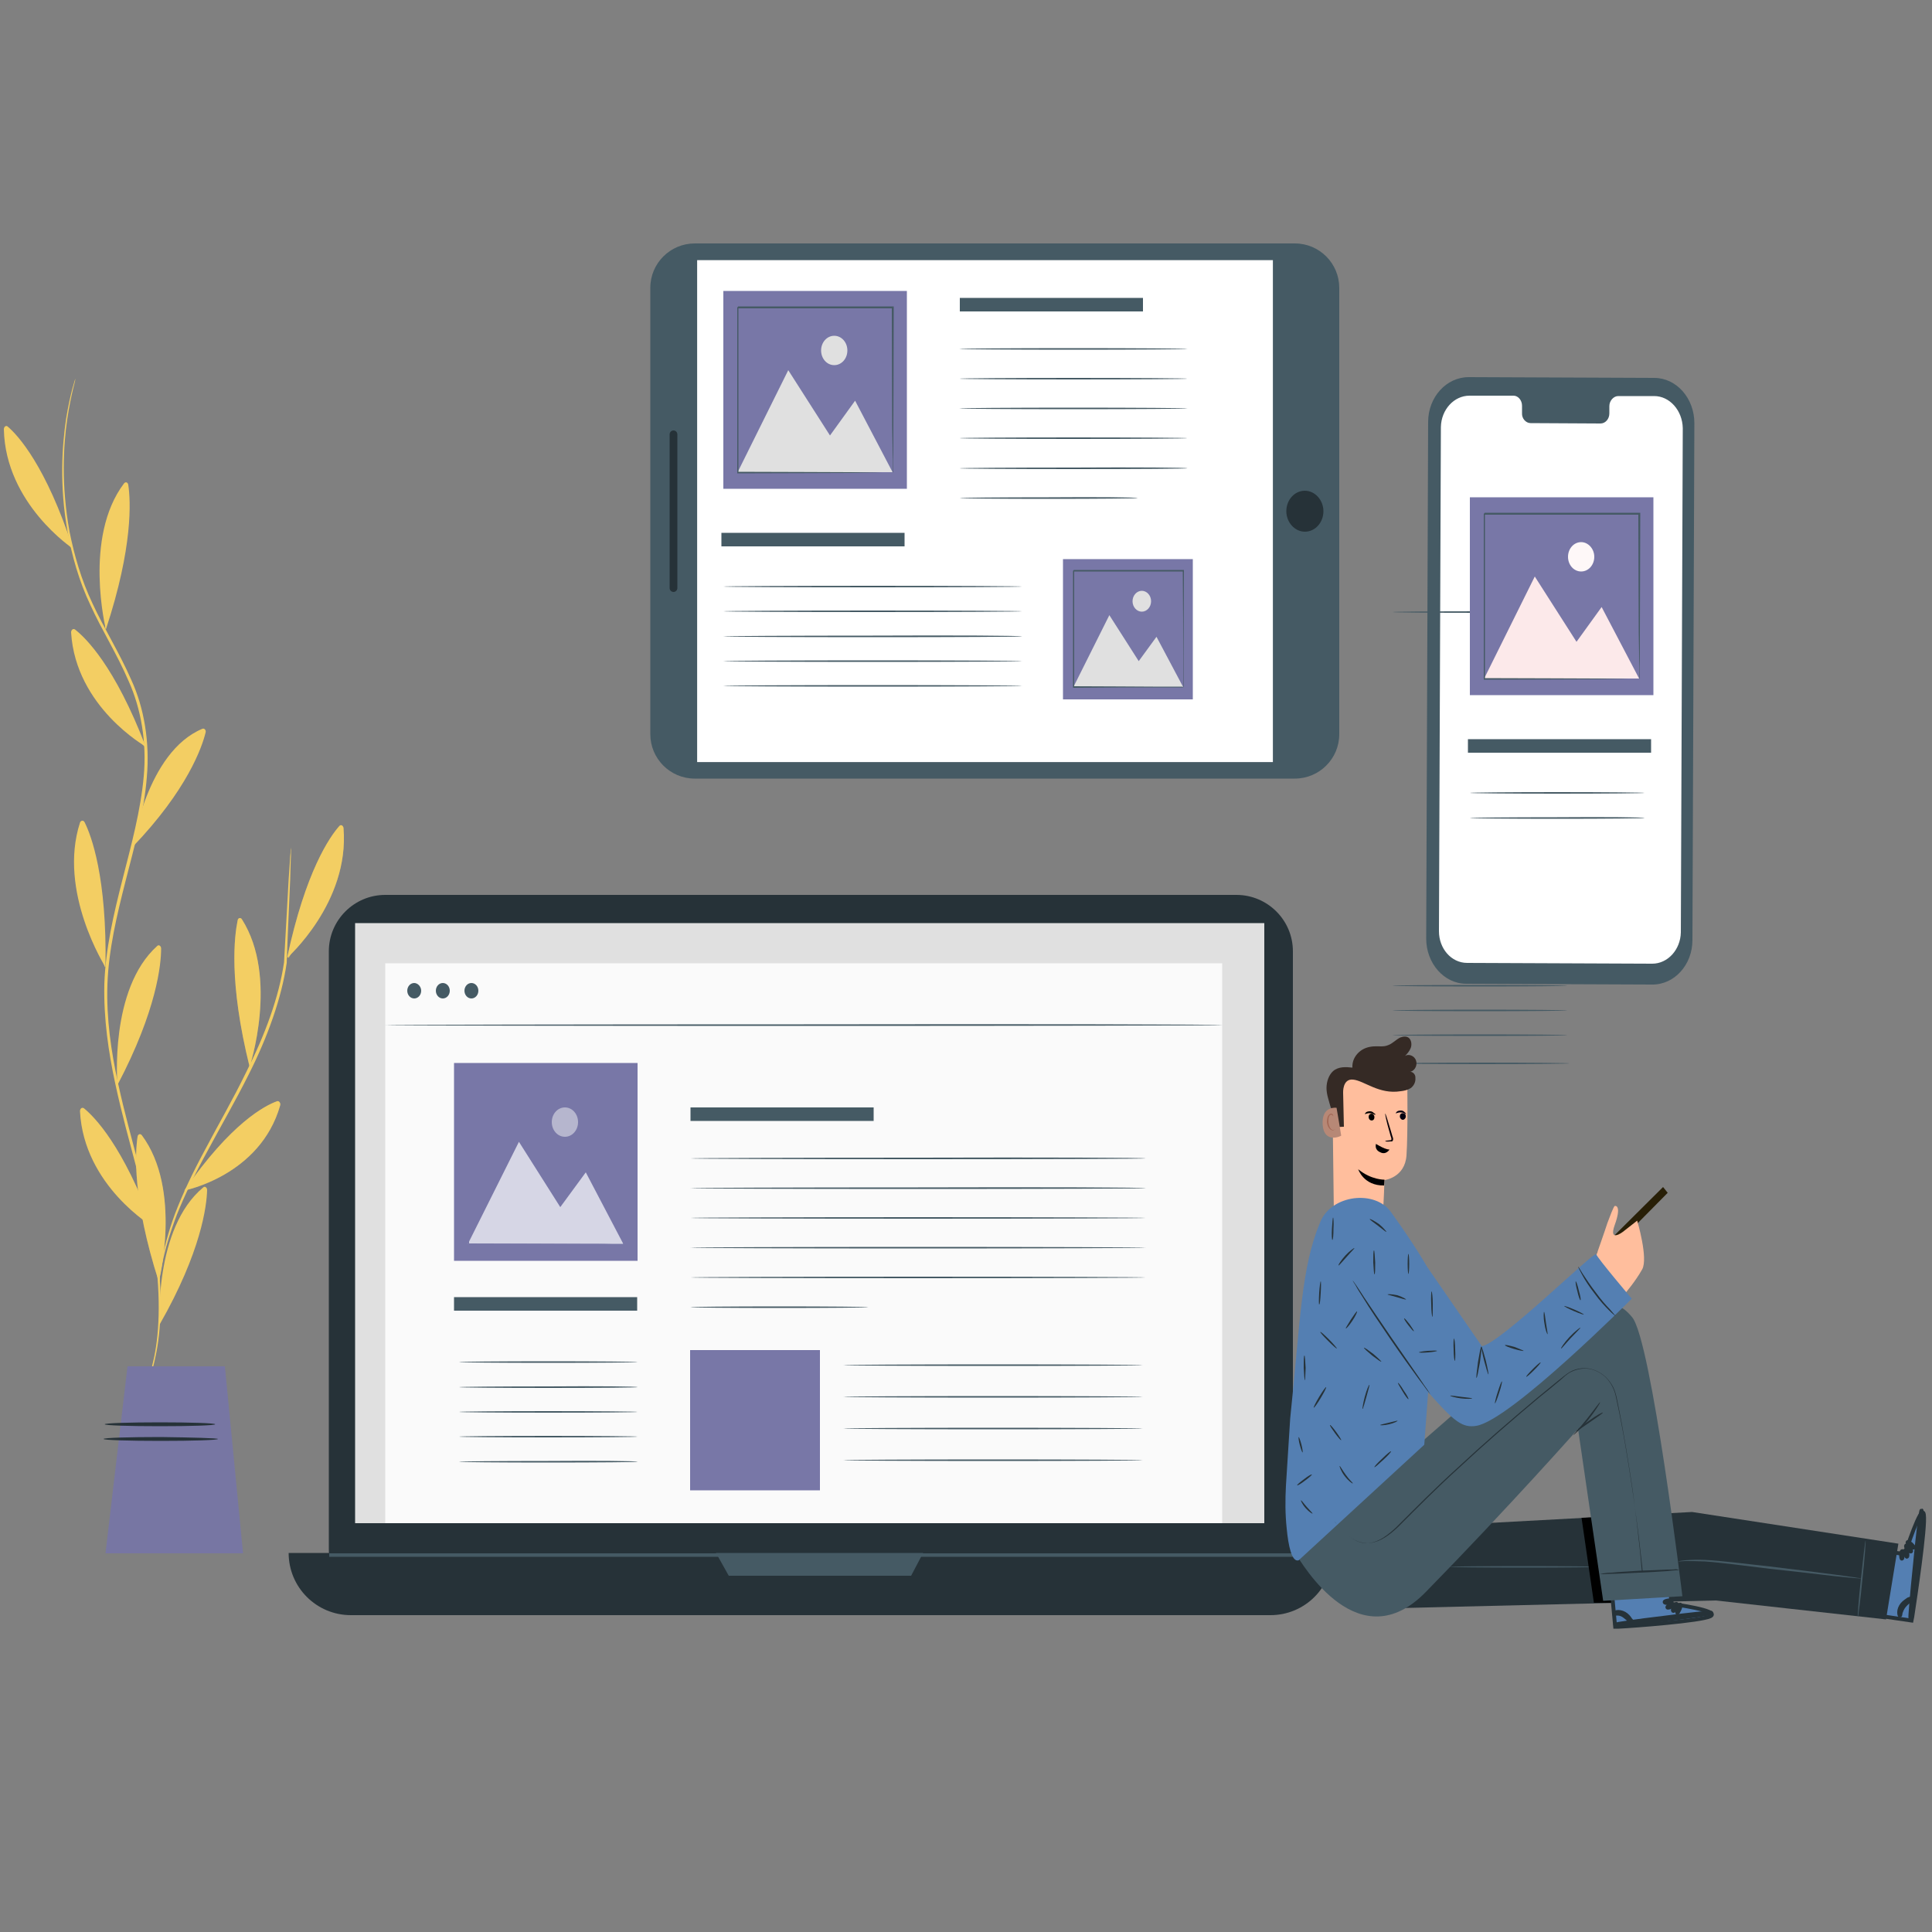 <?xml version="1.0" encoding="iso-8859-1"?>
<!-- Generator: Adobe Illustrator 24.1.2, SVG Export Plug-In . SVG Version: 6.00 Build 0)  -->
<svg version="1.1" id="&#x421;&#x43B;&#x43E;&#x439;_1"
	 xmlns="http://www.w3.org/2000/svg" xmlns:xlink="http://www.w3.org/1999/xlink" x="0px" y="0px" viewBox="0 0 500 500"
	 enable-background="new 0 0 500 500" xml:space="preserve">
<rect x="0" y="0" width="500" height="500" fill="#808080" stroke="none"/>
<g>
	<g>
		<g>
			<g>
				<path fill="#F3CE63" d="M36.9,361.3c0,0,0.1-0.2,0.2-0.7c0.2-0.5,0.4-1.1,0.7-1.9c0.6-1.7,1.4-4.2,2.1-7.5
					c1.4-6.7,1.8-16.9-0.2-29.1c-0.9-6.1-2.4-12.6-4.3-19.5c-1.8-6.9-3.9-14.3-5.6-22.3c-1.7-7.9-3-16.6-2.8-25.6
					c0.3-9.1,2.4-18.1,4.7-27.1c2.3-9,4.7-17.8,5.5-26.7c0.8-8.8-0.7-17.5-3.9-24.6c-3.1-7.2-7-13.3-9.9-19.7
					c-3-6.3-4.8-12.9-5.9-18.9c-2.2-12.2-1.4-22.5-0.4-29.3c1.1-6.8,2.4-10.4,2.4-10.4c0,0,0,0.2-0.1,0.7c-0.1,0.5-0.3,1.1-0.5,2
					c-0.4,1.7-1,4.4-1.5,7.8c-1,6.8-1.6,17,0.6,29.1c1.2,6,3,12.4,6,18.7c2.9,6.3,6.8,12.4,10,19.7c3.3,7.2,4.8,16.1,4,25.1
					c-0.7,9-3.2,17.9-5.5,26.9c-2.3,9-4.4,17.9-4.7,26.8c-0.3,8.9,1,17.4,2.7,25.3c1.7,7.9,3.8,15.3,5.6,22.2
					c1.8,6.9,3.3,13.5,4.2,19.7c2,12.3,1.4,22.6-0.1,29.3c-0.7,3.4-1.6,5.9-2.2,7.5c-0.3,0.8-0.6,1.4-0.8,1.8
					C37,361.1,36.9,361.3,36.9,361.3z"/>
			</g>
		</g>
	</g>
	<g>
		<g>
			<g>
				<path fill="#F3CE63" d="M27.4,162.9c0,0-5.9-23.8,4.7-37.8c0.4-0.5,1-0.3,1.1,0.4C33.8,129.5,34.5,141.4,27.4,162.9z"/>
			</g>
		</g>
		<g>
			<g>
				<g>
					<path fill="#F3CE63" d="M30.9,133c0.1,0-0.1,1.7-0.4,4.4c-0.4,3-0.8,6.6-1.3,10.5c-0.5,3.9-0.9,7.5-1.3,10.5
						c-0.3,2.7-0.5,4.4-0.6,4.4c-0.1,0-0.1-1.7,0.1-4.4c0.2-2.7,0.6-6.5,1.1-10.6c0.5-4.1,1.1-7.8,1.6-10.5
						C30.5,134.7,30.8,133,30.9,133z"/>
				</g>
			</g>
		</g>
	</g>
	<g>
		<g>
			<g>
				<path fill="#F3CE63" d="M34.3,219.2c0,0,3.6-24.6,18.1-30.6c0.5-0.2,1,0.4,0.8,1C52.3,193.3,48.5,204.4,34.3,219.2z"/>
			</g>
		</g>
		<g>
			<g>
				<g>
					<path fill="#F3CE63" d="M48.5,194.8c0.1,0.1-0.7,1.5-2,3.7c-1.5,2.4-3.2,5.3-5.1,8.5c-1.9,3.2-3.6,6.1-5.1,8.5
						c-1.3,2.2-2.1,3.6-2.2,3.5c-0.1-0.1,0.6-1.6,1.7-3.9c1.2-2.3,2.9-5.4,4.9-8.7c2-3.3,3.9-6.3,5.3-8.3
						C47.5,196,48.4,194.8,48.5,194.8z"/>
				</g>
			</g>
		</g>
	</g>
	<g>
		<g>
			<g>
				<path fill="#F3CE63" d="M30.4,280.8c0,0-2.2-24.8,10.3-36c0.4-0.4,1,0,1,0.7C41.7,249.5,40.6,261.4,30.4,280.8z"/>
			</g>
		</g>
		<g>
			<g>
				<g>
					<path fill="#F3CE63" d="M38.4,252.3c0.1,0-0.3,1.7-1.1,4.2c-0.8,2.9-1.8,6.3-2.9,10c-1.1,3.7-2.1,7.1-2.9,10
						c-0.7,2.6-1.2,4.2-1.3,4.1c-0.1,0,0.2-1.7,0.8-4.3c0.6-2.6,1.5-6.2,2.7-10.1c1.1-3.9,2.3-7.4,3.1-9.9
						C37.7,253.8,38.3,252.3,38.4,252.3z"/>
				</g>
			</g>
		</g>
	</g>
	<g>
		<g>
			<g>
				<path fill="#F3CE63" d="M41.3,342.8c0,0-1.5-24.9,11.3-35.5c0.4-0.4,1,0,1,0.7C53.5,312,52.1,323.9,41.3,342.8z"/>
			</g>
		</g>
		<g>
			<g>
				<g>
					<path fill="#F3CE63" d="M50.1,314.7c0.1,0.1-0.4,1.6-1.2,4.2c-0.9,2.8-2,6.2-3.2,9.9c-1.2,3.7-2.3,7-3.2,9.9
						c-0.8,2.5-1.3,4.1-1.4,4.1c-0.1,0,0.2-1.7,0.9-4.3c0.7-2.6,1.7-6.1,3-10c1.3-3.9,2.5-7.3,3.4-9.8
						C49.4,316.1,50,314.6,50.1,314.7z"/>
				</g>
			</g>
		</g>
	</g>
	<g>
		<g>
			<g>
				<path fill="#F3CE63" d="M18.9,142c0,0-17.5-11.6-17.9-30.9c0-0.7,0.6-1.1,1-0.7C4.6,112.6,11.9,120.5,18.9,142z"/>
			</g>
		</g>
		<g>
			<g>
				<g>
					<path fill="#F3CE63" d="M4.6,117.7c0.1-0.1,0.9,1.3,2.2,3.5c1.4,2.5,3.1,5.4,4.9,8.6c1.9,3.2,3.5,6.1,5,8.6
						c1.3,2.2,2.1,3.5,2,3.6c-0.1,0.1-1-1.1-2.4-3.2c-1.4-2.1-3.2-5.1-5.2-8.5c-1.9-3.4-3.6-6.5-4.8-8.8
						C5.2,119.2,4.6,117.8,4.6,117.7z"/>
				</g>
			</g>
		</g>
	</g>
	<g>
		<g>
			<g>
				<path fill="#F3CE63" d="M37.7,193.2c0,0-18.1-10.2-19.3-29.5c0-0.7,0.5-1.1,1-0.8C22.1,165,29.7,172.3,37.7,193.2z"/>
			</g>
		</g>
		<g>
			<g>
				<g>
					<path fill="#F3CE63" d="M22.3,170.1c0.1-0.1,1,1.2,2.3,3.3c1.5,2.4,3.4,5.2,5.4,8.2c2,3.1,3.8,5.8,5.4,8.2
						c1.4,2.1,2.2,3.4,2.2,3.5c-0.1,0.1-1.1-1-2.6-3c-1.5-2-3.5-4.8-5.5-8.1c-2.1-3.2-3.9-6.2-5.2-8.4
						C23,171.5,22.3,170.1,22.3,170.1z"/>
				</g>
			</g>
		</g>
	</g>
	<g>
		<g>
			<g>
				<path fill="#F3CE63" d="M27.3,250.3c0,0-12.4-19.5-6.6-37.4c0.2-0.6,0.9-0.7,1.2-0.1C23.6,216.2,27.7,227,27.3,250.3z"/>
			</g>
		</g>
		<g>
			<g>
				<g>
					<path fill="#F3CE63" d="M22,220.9c0.1,0,0.4,1.6,0.9,4.3c0.5,3,1.1,6.5,1.8,10.4c0.7,3.9,1.3,7.4,1.8,10.4
						c0.5,2.7,0.8,4.3,0.7,4.3c-0.1,0-0.6-1.5-1.2-4.2c-0.6-2.6-1.3-6.3-2-10.4c-0.7-4.1-1.2-7.8-1.6-10.5
						C22,222.6,21.9,220.9,22,220.9z"/>
				</g>
			</g>
		</g>
	</g>
	<g>
		<g>
			<g>
				<path fill="#F3CE63" d="M39.6,317.5c0,0-17.9-10.6-18.9-29.9c0-0.7,0.5-1.1,1-0.8C24.4,289,31.8,296.4,39.6,317.5z"/>
			</g>
		</g>
		<g>
			<g>
				<g>
					<path fill="#F3CE63" d="M24.5,294.1c0.1-0.1,0.9,1.2,2.3,3.3c1.5,2.4,3.3,5.2,5.2,8.4c2,3.1,3.7,5.9,5.3,8.3
						c1.4,2.1,2.2,3.4,2.1,3.5c-0.1,0.1-1.1-1.1-2.5-3.1c-1.5-2-3.4-4.9-5.4-8.2c-2-3.3-3.8-6.3-5.1-8.5
						C25.2,295.6,24.5,294.1,24.5,294.1z"/>
				</g>
			</g>
		</g>
	</g>
	<g>
		<g>
			<g>
				<g>
					<path fill="#F3CE63" d="M75.3,219.3c0,0,0,0.2,0,0.6c0,0.4,0,1,0,1.6c-0.1,1.5-0.1,3.5-0.2,6.1c-0.2,5.3-0.6,12.8-0.9,21.6l0,0
						l0,0c-1.3,9-4.9,19.1-9.8,28.8c-3.6,7.2-7.4,13.7-10.6,19.7c-3.3,6-6,11.6-8,16.6c-1.9,5-3.1,9.2-3.7,12.2
						c-0.3,1.5-0.6,2.7-0.7,3.5c-0.1,0.8-0.2,1.2-0.3,1.2c0,0,0-0.4,0.1-1.2c0.1-0.8,0.3-2,0.6-3.5c0.6-3,1.6-7.3,3.5-12.4
						c1.9-5,4.6-10.7,7.9-16.8c3.2-6.1,7-12.6,10.5-19.8c4.9-9.7,8.5-19.5,9.8-28.4l0,0.1c0.5-8.9,0.9-16.3,1.2-21.6
						c0.2-2.5,0.3-4.5,0.4-6c0.1-0.6,0.1-1.2,0.1-1.6C75.3,219.5,75.3,219.3,75.3,219.3z"/>
				</g>
			</g>
		</g>
		<g>
			<g>
				<g>
					<path fill="#F3CE63" d="M64.6,276.1c0,0,7.6-23.1-2-38.2c-0.3-0.5-1-0.4-1.1,0.3C60.7,242.1,59.1,253.9,64.6,276.1z"/>
				</g>
			</g>
			<g>
				<g>
					<g>
						<path fill="#F3CE63" d="M63.3,246c0.1,0,0.3,1.7,0.6,4.4c0.3,2.7,0.6,6.5,0.8,10.6c0.2,4.2,0.3,7.9,0.3,10.7
							c0,2.7-0.1,4.4-0.2,4.4c-0.1,0-0.2-1.7-0.3-4.4c-0.2-3.1-0.4-6.7-0.6-10.6c-0.2-4-0.4-7.6-0.6-10.6
							C63.2,247.7,63.2,246,63.3,246z"/>
					</g>
				</g>
			</g>
			<g opacity="0.3">
				<g>
					<path fill="#F3CE63" d="M64.6,276.1c0,0,7.6-23.1-2-38.2c-0.3-0.5-1-0.4-1.1,0.3C60.7,242.1,59.1,253.9,64.6,276.1z"/>
				</g>
			</g>
		</g>
		<g>
			<g>
				<g>
					<path fill="#F3CE63" d="M41.1,331.7c0,0,6.1-23.8-4.4-37.9c-0.4-0.5-1-0.3-1.1,0.4C35,298.2,34.2,310.2,41.1,331.7z"/>
				</g>
			</g>
			<g>
				<g>
					<g>
						<path fill="#F3CE63" d="M37.8,301.8c0.1,0,0.4,1.6,0.9,4.3c0.4,2.7,1,6.4,1.5,10.5c0.5,4.1,0.9,7.9,1,10.6
							c0.2,2.7,0.2,4.4,0.1,4.4c-0.1,0-0.3-1.7-0.6-4.4c-0.4-3-0.8-6.6-1.2-10.5c-0.5-3.9-0.9-7.5-1.3-10.5
							C37.9,303.5,37.7,301.8,37.8,301.8z"/>
					</g>
				</g>
			</g>
			<g opacity="0.3">
				<g>
					<path fill="#F3CE63" d="M41.1,331.7c0,0,6.1-23.8-4.4-37.9c-0.4-0.5-1-0.3-1.1,0.4C35,298.2,34.2,310.2,41.1,331.7z"/>
				</g>
			</g>
		</g>
		<g>
			<g>
				<g>
					<path fill="#F3CE63" d="M74.3,247.9c0,0,16.2-14.3,14.6-33.6c-0.1-0.7-0.7-1-1.1-0.5C85.4,216.5,79.1,225.4,74.3,247.9z"/>
				</g>
			</g>
			<g opacity="0.3">
				<g>
					<path fill="#F3CE63" d="M74.3,247.9c0,0,16.2-14.3,14.6-33.6c-0.1-0.7-0.7-1-1.1-0.5C85.4,216.5,79.1,225.4,74.3,247.9z"/>
				</g>
			</g>
			<g>
				<g>
					<g>
						<path fill="#F3CE63" d="M86,221.5c0.1,0.1-0.4,1.6-1.3,4.1c-0.9,2.5-2.3,5.8-3.8,9.5c-1.6,3.7-3.1,6.9-4.2,9.2
							c-1.2,2.3-2,3.7-2.1,3.6c-0.1-0.1,0.6-1.5,1.6-3.9c1.2-2.7,2.5-5.9,4-9.3c1.5-3.5,2.9-6.7,4-9.4
							C85.2,222.9,85.9,221.5,86,221.5z"/>
					</g>
				</g>
			</g>
		</g>
		<g>
			<g>
				<g>
					<path fill="#F3CE63" d="M47.7,308.1c0,0,19.6-3.8,24.8-22c0.2-0.6-0.3-1.3-0.8-1.1C68.6,286.1,59.8,290.6,47.7,308.1z"/>
				</g>
			</g>
			<g opacity="0.3">
				<g>
					<path fill="#F3CE63" d="M47.7,308.1c0,0,19.6-3.8,24.8-22c0.2-0.6-0.3-1.3-0.8-1.1C68.6,286.1,59.8,290.6,47.7,308.1z"/>
				</g>
			</g>
			<g>
				<g>
					<g>
						<path fill="#F3CE63" d="M67.3,290.9c0.1,0.1-0.9,1.2-2.6,2.9c-1.7,1.7-4.1,4-6.8,6.4c-2.7,2.4-5.2,4.5-7,5.9
							c-1.9,1.4-3.1,2.2-3.1,2.1c-0.1-0.1,1-1.1,2.8-2.6c2-1.8,4.3-3.8,6.9-6.1c2.6-2.3,4.9-4.4,6.9-6.2
							C66.1,291.8,67.3,290.8,67.3,290.9z"/>
					</g>
				</g>
			</g>
		</g>
	</g>
</g>
<g>
	<g>
		<polygon fill="#7776A3" points="33,353.6 27.3,402 62.9,402 58.2,353.6 		"/>
	</g>
</g>
<g>
	<g>
		<g>
			<path fill="#263238" d="M55.7,368.6c0,0.3-6.4,0.5-14.3,0.5c-7.9,0-14.3-0.2-14.3-0.5c0-0.3,6.4-0.5,14.3-0.5
				C49.2,368.1,55.7,368.3,55.7,368.6z"/>
		</g>
	</g>
</g>
<g>
	<g>
		<g>
			<path fill="#263238" d="M56.4,372.4c0,0.3-6.6,0.5-14.8,0.5c-8.2,0-14.8-0.2-14.8-0.5c0-0.3,6.6-0.5,14.8-0.5
				C49.7,372,56.4,372.2,56.4,372.4z"/>
		</g>
	</g>
</g>
<g>
	<g>
		<g>
			<g>
				<path fill="#455A64" d="M427.5,254.8l-48-0.2c-5.8,0-10.4-5.3-10.4-11.7l0.5-133.7c0-6.4,4.7-11.6,10.5-11.6l48,0.2
					c5.8,0,10.4,5.3,10.4,11.7L438,243.3C438,249.7,433.3,254.9,427.5,254.8z"/>
			</g>
		</g>
		<g>
			<g>
				<path fill="#FFFFFF" d="M428.1,102.5l-9.3,0c-1.2,0-2.3,1.2-2.3,2.6l0,1.9c0,1.4-1,2.6-2.3,2.6l-18.1-0.1
					c-1.2,0-2.3-1.2-2.2-2.6l0-1.9c0-1.4-1-2.6-2.2-2.6l-3.3,0l-8.1,0c-4,0-7.3,3.6-7.4,8.1l-0.5,130.5c0,4.5,3.2,8.2,7.3,8.2
					l47.9,0.2c4,0,7.3-3.6,7.4-8.1l0.5-130.5C435.4,106.2,432.1,102.5,428.1,102.5z"/>
			</g>
		</g>
	</g>
</g>
<g>
	<rect x="379.9" y="191.3" fill="#455A64" width="47.4" height="3.5"/>
</g>
<g>
	<g>
		<path fill="#455A64" d="M425.6,205.2c0,0.1-10.1,0.2-22.6,0.2c-12.5,0-22.6-0.1-22.6-0.2c0-0.1,10.1-0.2,22.6-0.2
			C415.5,205,425.6,205.1,425.6,205.2z"/>
	</g>
</g>
<g>
	<g>
		<path fill="#455A64" d="M405.6,158.4c0,0.1-10.1,0.2-22.6,0.2c-12.5,0-22.6-0.1-22.6-0.2c0-0.1,10.1-0.2,22.6-0.2
			C395.5,158.2,405.6,158.3,405.6,158.4z"/>
	</g>
</g>
<g>
	<g>
		<path fill="#455A64" d="M425.6,211.7c0,0.1-10.1,0.2-22.6,0.2c-12.5,0-22.6-0.1-22.6-0.2c0-0.1,10.1-0.2,22.6-0.2
			C415.5,211.4,425.6,211.5,425.6,211.7z"/>
	</g>
</g>
<g>
	<g>
		<path fill="#455A64" d="M405.6,255.1c0,0.1-10.1,0.2-22.6,0.2c-12.5,0-22.6-0.1-22.6-0.2c0-0.1,10.1-0.2,22.6-0.2
			C395.5,254.9,405.6,255,405.6,255.1z"/>
	</g>
</g>
<g>
	<g>
		<path fill="#455A64" d="M405.6,261.5c0,0.1-10.1,0.2-22.6,0.2c-12.5,0-22.6-0.1-22.6-0.2s10.1-0.2,22.6-0.2
			C395.5,261.3,405.6,261.4,405.6,261.5z"/>
	</g>
</g>
<g>
	<g>
		<path fill="#455A64" d="M405.6,267.9c0,0.1-10.1,0.2-22.6,0.2c-12.5,0-22.6-0.1-22.6-0.2c0-0.1,10.1-0.2,22.6-0.2
			C395.5,267.7,405.6,267.8,405.6,267.9z"/>
	</g>
</g>
<g>
	<g>
		<path fill="#455A64" d="M406.2,275.2c0,0.1-10.1,0.2-22.6,0.2c-12.5,0-22.6-0.1-22.6-0.2c0-0.1,10.1-0.2,22.6-0.2
			C396.1,275,406.2,275.1,406.2,275.2z"/>
	</g>
</g>
<g>
	<g>
		<g>
			<rect x="380.4" y="128.7" fill="#7877A7" width="47.5" height="51.2"/>
		</g>
	</g>
</g>
<g>
	<g>
		<g>
			<polygon fill="#FCE9EA" points="384.1,175.6 397.2,149.2 408,166.1 414.5,157.1 424.2,175.6 			"/>
		</g>
	</g>
</g>
<g>
	<g>
		<g>
			<path fill="#FEF8F8" d="M412.6,144.1c0,2.1-1.5,3.8-3.4,3.8c-1.9,0-3.4-1.7-3.4-3.8c0-2.1,1.5-3.8,3.4-3.8
				C411,140.3,412.6,142,412.6,144.1z"/>
		</g>
	</g>
</g>
<g>
	<g>
		<g>
			<g>
				<path fill="#455A64" d="M424.2,175.7c0,0,0-0.1,0-0.2c0-0.2,0-0.3,0-0.6c0-0.5,0-1.3,0-2.3c0-2,0-5-0.1-8.7
					c0-7.5-0.1-18.1-0.1-30.9l0.2,0.2c-11.6,0-25.4,0-40.1,0c-0.1,0.1,0.4-0.5,0.2-0.2v0v0v0v0.1v0.2v0.4v0.7v1.5c0,1,0,1.9,0,2.9
					c0,1.9,0,3.8,0,5.7c0,3.8,0,7.5,0,11c0,7.2,0,14,0,20.2l-0.2-0.2c12,0,22,0.1,29,0.1c3.5,0,6.3,0,8.2,0.1c0.9,0,1.7,0,2.2,0
					c0.2,0,0.4,0,0.6,0C424.2,175.7,424.2,175.7,424.2,175.7c0,0-0.1,0-0.2,0c-0.1,0-0.3,0-0.5,0c-0.5,0-1.2,0-2.1,0
					c-1.9,0-4.7,0-8.1,0.1c-7.1,0-17.1,0.1-29.1,0.1l-0.2,0v-0.2c0-6.2,0-13,0-20.2c0-3.6,0-7.3,0-11c0-1.9,0-3.8,0-5.7
					c0-1,0-1.9,0-2.9v-1.5l0-0.7v-0.4v-0.2v-0.1v0v0v0c-0.2,0.2,0.3-0.3,0.2-0.3c14.7,0,28.5,0,40.1,0l0.2,0l0,0.2
					c0,12.9-0.1,23.6-0.1,31.1c0,3.7,0,6.6-0.1,8.7c0,1,0,1.7,0,2.3c0,0.2,0,0.4,0,0.6C424.2,175.7,424.2,175.7,424.2,175.7z"/>
			</g>
		</g>
	</g>
</g>
<g>
	<g>
		<path fill="#455A64" d="M346.6,74.5v115.5c0,6.4-5.2,11.5-11.5,11.5H179.8c-6.4,0-11.5-5.2-11.5-11.5V74.5
			c0-6.4,5.2-11.5,11.5-11.5h155.3C341.5,63,346.6,68.2,346.6,74.5z"/>
	</g>
	<g>
		
			<rect x="190" y="57.8" transform="matrix(6.123234e-17 -1 1 6.123234e-17 122.622 387.226)" fill="#FFFFFF" width="129.9" height="149"/>
	</g>
	<g>
		<path fill="#263238" d="M337.7,127c2.6,0,4.8,2.4,4.8,5.3c0,2.9-2.1,5.3-4.8,5.3c-2.6,0-4.8-2.4-4.8-5.3
			C332.9,129.4,335,127,337.7,127z"/>
	</g>
	<g>
		<path fill="#263238" d="M175.3,112.4v39.8c0,0.5-0.4,1-1,1h0c-0.5,0-1-0.4-1-1v-39.8c0-0.5,0.4-1,1-1l0,0
			C174.9,111.4,175.3,111.9,175.3,112.4z"/>
	</g>
</g>
<g>
	<rect x="248.4" y="77.1" fill="#455A64" width="47.4" height="3.5"/>
</g>
<g>
	<rect x="186.7" y="137.9" fill="#455A64" width="47.4" height="3.5"/>
</g>
<g>
	<g>
		<path fill="#455A64" d="M307.3,90.3c0,0.1-13.2,0.2-29.5,0.2c-16.3,0-29.5-0.1-29.5-0.2c0-0.1,13.2-0.2,29.5-0.2
			C294.1,90.1,307.3,90.2,307.3,90.3z"/>
	</g>
</g>
<g>
	<g>
		<path fill="#455A64" d="M307.3,98c0,0.1-13.2,0.2-29.5,0.2c-16.3,0-29.5-0.1-29.5-0.2c0-0.1,13.2-0.2,29.5-0.2
			C294.1,97.8,307.3,97.9,307.3,98z"/>
	</g>
</g>
<g>
	<g>
		<path fill="#455A64" d="M307.3,105.7c0,0.1-13.2,0.2-29.5,0.2c-16.3,0-29.5-0.1-29.5-0.2c0-0.1,13.2-0.2,29.5-0.2
			C294.1,105.5,307.3,105.6,307.3,105.7z"/>
	</g>
</g>
<g>
	<g>
		<path fill="#455A64" d="M307.3,113.4c0,0.1-13.2,0.2-29.5,0.2c-16.3,0-29.5-0.1-29.5-0.2c0-0.1,13.2-0.2,29.5-0.2
			C294.1,113.2,307.3,113.3,307.3,113.4z"/>
	</g>
</g>
<g>
	<g>
		<path fill="#455A64" d="M307.3,121.2c0,0.1-13.2,0.2-29.5,0.2c-16.3,0-29.5-0.1-29.5-0.2c0-0.1,13.2-0.2,29.5-0.2
			C294.1,120.9,307.3,121,307.3,121.2z"/>
	</g>
</g>
<g>
	<g>
		<path fill="#455A64" d="M294.4,128.9c0,0.1-10.3,0.2-23,0.2c-12.7,0-23-0.1-23-0.2c0-0.1,10.3-0.2,23-0.2
			C284.1,128.6,294.4,128.7,294.4,128.9z"/>
	</g>
</g>
<g>
	<g>
		<path fill="#455A64" d="M264.5,151.8c0,0.1-17.3,0.2-38.6,0.2c-21.4,0-38.7-0.1-38.7-0.2c0-0.1,17.3-0.2,38.7-0.2
			C247.2,151.6,264.5,151.7,264.5,151.8z"/>
	</g>
</g>
<g>
	<g>
		<path fill="#455A64" d="M264.5,158.2c0,0.1-17.3,0.2-38.6,0.2c-21.4,0-38.7-0.1-38.7-0.2c0-0.1,17.3-0.2,38.7-0.2
			C247.2,158,264.5,158.1,264.5,158.2z"/>
	</g>
</g>
<g>
	<g>
		<path fill="#455A64" d="M264.5,164.7c0,0.1-17.3,0.2-38.6,0.2c-21.4,0-38.7-0.1-38.7-0.2c0-0.1,17.3-0.2,38.7-0.2
			C247.2,164.4,264.5,164.5,264.5,164.7z"/>
	</g>
</g>
<g>
	<g>
		<path fill="#455A64" d="M264.5,171.1c0,0.1-17.3,0.2-38.6,0.2c-21.4,0-38.7-0.1-38.7-0.2c0-0.1,17.3-0.2,38.7-0.2
			C247.2,170.9,264.5,171,264.5,171.1z"/>
	</g>
</g>
<g>
	<g>
		<path fill="#455A64" d="M264.5,177.5c0,0.1-17.3,0.2-38.6,0.2c-21.4,0-38.7-0.1-38.7-0.2c0-0.1,17.3-0.2,38.7-0.2
			C247.2,177.3,264.5,177.4,264.5,177.5z"/>
	</g>
</g>
<g>
	<g>
		<g>
			<g>
				<rect x="187.2" y="75.3" fill="#7877A7" width="47.5" height="51.2"/>
			</g>
		</g>
	</g>
	<g>
		<g>
			<g>
				<polygon fill="#E0E0E0" points="190.9,122.2 204,95.8 214.8,112.7 221.3,103.7 231,122.2 				"/>
			</g>
		</g>
	</g>
	<g>
		<g>
			<g>
				<path fill="#E0E0E0" d="M219.3,90.7c0,2.1-1.5,3.8-3.4,3.8c-1.9,0-3.4-1.7-3.4-3.8c0-2.1,1.5-3.8,3.4-3.8
					C217.8,86.9,219.3,88.6,219.3,90.7z"/>
			</g>
		</g>
	</g>
	<g>
		<g>
			<g>
				<g>
					<path fill="#455A64" d="M231,122.3c0,0,0-0.1,0-0.2c0-0.2,0-0.3,0-0.6c0-0.5,0-1.3,0-2.3c0-2,0-5-0.1-8.7
						c0-7.5-0.1-18.1-0.1-30.9l0.2,0.2c-11.6,0-25.4,0-40.1,0c-0.1,0.1,0.4-0.5,0.2-0.2v0v0v0v0.1v0.2v0.4V81v1.5c0,1,0,1.9,0,2.9
						c0,1.9,0,3.8,0,5.7c0,3.8,0,7.5,0,11c0,7.2,0,14,0,20.2l-0.2-0.2c12,0,22,0.1,29,0.1c3.5,0,6.3,0,8.2,0.1c0.9,0,1.7,0,2.2,0
						c0.2,0,0.4,0,0.6,0C230.9,122.3,231,122.3,231,122.3c0,0-0.1,0-0.2,0c-0.1,0-0.3,0-0.5,0c-0.5,0-1.2,0-2.1,0
						c-1.9,0-4.7,0-8.1,0.1c-7.1,0-17.1,0.1-29.1,0.1l-0.2,0v-0.2c0-6.2,0-13,0-20.2c0-3.6,0-7.3,0-11c0-1.9,0-3.8,0-5.7
						c0-1,0-1.9,0-2.9V81l0-0.7v-0.4v-0.2v-0.1v0v0v0c-0.2,0.2,0.3-0.3,0.2-0.3c14.7,0,28.5,0,40.1,0l0.2,0l0,0.2
						c0,12.9-0.1,23.6-0.1,31.1c0,3.7,0,6.6-0.1,8.7c0,1,0,1.7,0,2.3c0,0.2,0,0.4,0,0.6C231,122.3,231,122.3,231,122.3z"/>
				</g>
			</g>
		</g>
	</g>
</g>
<g>
	<g>
		<g>
			<rect x="275.1" y="144.7" fill="#7877A7" width="33.6" height="36.3"/>
		</g>
	</g>
</g>
<g>
	<g>
		<g>
			<polygon fill="#E0E0E0" points="277.8,177.8 287.1,159.2 294.7,171.1 299.3,164.8 306.2,177.8 			"/>
		</g>
	</g>
</g>
<g>
	<g>
		<g>
			<path fill="#E0E0E0" d="M297.9,155.6c0,1.5-1.1,2.7-2.4,2.7c-1.3,0-2.4-1.2-2.4-2.7c0-1.5,1.1-2.7,2.4-2.7
				C296.8,152.9,297.9,154.1,297.9,155.6z"/>
		</g>
	</g>
</g>
<g>
	<g>
		<g>
			<g>
				<path fill="#455A64" d="M306.2,177.9c0,0,0-0.1,0-0.1c0-0.1,0-0.2,0-0.4c0-0.4,0-0.9,0-1.6c0-1.4,0-3.5,0-6.2
					c0-5.3,0-12.8-0.1-21.9l0.1,0.2c-8.2,0-18,0-28.4,0c0,0,0.3-0.3,0.2-0.2v0v0v0v0.1v0.1v0.3v0.5v1c0,0.7,0,1.4,0,2
					c0,1.4,0,2.7,0,4c0,2.7,0,5.3,0,7.8c0,5.1,0,9.9,0,14.3l-0.1-0.2c8.5,0,15.6,0.1,20.5,0.1c2.5,0,4.4,0,5.8,0c0.7,0,1.2,0,1.5,0
					c0.2,0,0.3,0,0.4,0C306.1,177.9,306.2,177.9,306.2,177.9c0,0,0,0-0.1,0c-0.1,0-0.2,0-0.4,0c-0.4,0-0.9,0-1.5,0
					c-1.3,0-3.3,0-5.8,0c-5,0-12.1,0-20.6,0.1l-0.1,0v-0.2c0-4.4,0-9.2,0-14.3c0-2.5,0-5.1,0-7.8c0-1.3,0-2.7,0-4c0-0.7,0-1.4,0-2
					v-1l0-0.5v-0.3v-0.1v-0.1v0v0v0c-0.1,0.2,0.2-0.2,0.2-0.2c10.4,0,20.2,0,28.4,0h0.1l0,0.2c0,9.1-0.1,16.7-0.1,22
					c0,2.6,0,4.7,0,6.1c0,0.7,0,1.2,0,1.6c0,0.2,0,0.3,0,0.4C306.2,177.9,306.2,177.9,306.2,177.9z"/>
			</g>
		</g>
	</g>
</g>
<g>
	<g>
		<g>
			<path fill="#263238" d="M320,415.5H99.7c-8,0-14.6-6.5-14.6-14.6V246.2c0-8,6.5-14.6,14.6-14.6H320c8,0,14.6,6.5,14.6,14.6v154.7
				C334.6,409,328,415.5,320,415.5z"/>
		</g>
		<g>
			<path fill="#263238" d="M328.8,418h-238c-8.9,0-16.1-7.2-16.1-16.1l0,0h270.2l0,0C344.9,410.8,337.7,418,328.8,418z"/>
		</g>
		<g>
			<rect x="91.9" y="238.9" fill="#E0E0E0" width="235.3" height="155.3"/>
		</g>
		<g>
			<polygon fill="#455A64" points="185.3,401.9 188.6,407.8 235.8,407.8 238.9,401.9 			"/>
		</g>
	</g>
	<g>
		<rect x="99.7" y="249.3" fill="#FAFAFA" width="216.6" height="144.9"/>
	</g>
	<g>
		<path fill="#455A64" d="M109,256.4c0,1.1-0.8,2-1.8,2c-1,0-1.8-0.9-1.8-2c0-1.1,0.8-2,1.8-2C108.1,254.4,109,255.3,109,256.4z"/>
	</g>
	<g>
		<path fill="#455A64" d="M116.4,256.4c0,1.1-0.8,2-1.8,2c-1,0-1.8-0.9-1.8-2c0-1.1,0.8-2,1.8-2
			C115.6,254.4,116.4,255.3,116.4,256.4z"/>
	</g>
	<g>
		<path fill="#455A64" d="M123.8,256.4c0,1.1-0.8,2-1.8,2s-1.8-0.9-1.8-2c0-1.1,0.8-2,1.8-2S123.8,255.3,123.8,256.4z"/>
	</g>
	<g>
		<g>
			<path fill="#455A64" d="M316.3,265.3c0,0.1-48.5,0.2-108.3,0.2c-59.8,0-108.3-0.1-108.3-0.2c0-0.1,48.5-0.2,108.3-0.2
				C267.8,265,316.3,265.1,316.3,265.3z"/>
		</g>
	</g>
	<g>
		<rect x="85.2" y="402" fill="#455A64" width="249.4" height="0.9"/>
	</g>
</g>
<g>
	<rect x="117.5" y="335.7" fill="#455A64" width="47.4" height="3.5"/>
</g>
<g>
	<rect x="178.7" y="286.6" fill="#455A64" width="47.4" height="3.5"/>
</g>
<g>
	<g>
		<path fill="#455A64" d="M296.5,299.8c0,0.1-26.4,0.2-58.9,0.2c-32.6,0-58.9-0.1-58.9-0.2c0-0.1,26.4-0.2,58.9-0.2
			C270.1,299.5,296.5,299.6,296.5,299.8z"/>
	</g>
</g>
<g>
	<g>
		<path fill="#455A64" d="M296.5,307.5c0,0.1-26.4,0.2-58.9,0.2c-32.6,0-58.9-0.1-58.9-0.2c0-0.1,26.4-0.2,58.9-0.2
			C270.1,307.2,296.5,307.3,296.5,307.5z"/>
	</g>
</g>
<g>
	<g>
		<path fill="#455A64" d="M296.5,315.2c0,0.1-26.4,0.2-58.9,0.2c-32.6,0-58.9-0.1-58.9-0.2c0-0.1,26.4-0.2,58.9-0.2
			C270.1,315,296.5,315.1,296.5,315.2z"/>
	</g>
</g>
<g>
	<g>
		<path fill="#455A64" d="M296.5,322.9c0,0.1-26.4,0.2-58.9,0.2c-32.6,0-58.9-0.1-58.9-0.2c0-0.1,26.4-0.2,58.9-0.2
			C270.1,322.7,296.5,322.8,296.5,322.9z"/>
	</g>
</g>
<g>
	<g>
		<path fill="#455A64" d="M296.5,330.6c0,0.1-26.4,0.2-58.9,0.2c-32.6,0-58.9-0.1-58.9-0.2c0-0.1,26.4-0.2,58.9-0.2
			C270.1,330.4,296.5,330.5,296.5,330.6z"/>
	</g>
</g>
<g>
	<g>
		<path fill="#455A64" d="M224.7,338.3c0,0.1-10.3,0.2-23,0.2c-12.7,0-23-0.1-23-0.2c0-0.1,10.3-0.2,23-0.2
			C214.4,338.1,224.7,338.2,224.7,338.3z"/>
	</g>
</g>
<g>
	<g>
		<path fill="#455A64" d="M295.7,353.3c0,0.1-17.3,0.2-38.7,0.2c-21.4,0-38.7-0.1-38.7-0.2c0-0.1,17.3-0.2,38.7-0.2
			C278.3,353.1,295.7,353.2,295.7,353.3z"/>
	</g>
</g>
<g>
	<g>
		<path fill="#455A64" d="M295.7,361.5c0,0.1-17.3,0.2-38.7,0.2c-21.4,0-38.7-0.1-38.7-0.2c0-0.1,17.3-0.2,38.7-0.2
			C278.3,361.3,295.7,361.4,295.7,361.5z"/>
	</g>
</g>
<g>
	<g>
		<path fill="#455A64" d="M295.7,369.7c0,0.1-17.3,0.2-38.7,0.2c-21.4,0-38.7-0.1-38.7-0.2c0-0.1,17.3-0.2,38.7-0.2
			C278.3,369.5,295.7,369.6,295.7,369.7z"/>
	</g>
</g>
<g>
	<g>
		<path fill="#455A64" d="M295.7,377.9c0,0.1-17.3,0.2-38.7,0.2c-21.4,0-38.7-0.1-38.7-0.2c0-0.1,17.3-0.2,38.7-0.2
			C278.3,377.7,295.7,377.8,295.7,377.9z"/>
	</g>
</g>
<g>
	<g>
		<path fill="#455A64" d="M165,352.5c0,0.1-10.3,0.2-23.1,0.2c-12.8,0-23.1-0.1-23.1-0.2c0-0.1,10.3-0.2,23.1-0.2
			C154.6,352.3,165,352.4,165,352.5z"/>
	</g>
</g>
<g>
	<g>
		<path fill="#455A64" d="M165,359c0,0.1-10.3,0.2-23.1,0.2c-12.8,0-23.1-0.1-23.1-0.2c0-0.1,10.3-0.2,23.1-0.2
			C154.6,358.7,165,358.8,165,359z"/>
	</g>
</g>
<g>
	<g>
		<path fill="#455A64" d="M165,365.4c0,0.1-10.3,0.2-23.1,0.2c-12.8,0-23.1-0.1-23.1-0.2c0-0.1,10.3-0.2,23.1-0.2
			C154.6,365.2,165,365.3,165,365.4z"/>
	</g>
</g>
<g>
	<g>
		<path fill="#455A64" d="M165,371.8c0,0.1-10.3,0.2-23.1,0.2c-12.8,0-23.1-0.1-23.1-0.2c0-0.1,10.3-0.2,23.1-0.2
			C154.6,371.6,165,371.7,165,371.8z"/>
	</g>
</g>
<g>
	<g>
		<path fill="#455A64" d="M165,378.3c0,0.1-10.3,0.2-23.1,0.2c-12.8,0-23.1-0.1-23.1-0.2c0-0.1,10.3-0.2,23.1-0.2
			C154.6,378,165,378.1,165,378.3z"/>
	</g>
</g>
<g>
	<g>
		<g>
			<rect x="117.5" y="275.1" fill="#7877A7" width="47.5" height="51.2"/>
		</g>
	</g>
</g>
<g>
	<g>
		<g>
			<polygon fill="#D6D6E5" points="121.1,321.9 134.3,295.5 145,312.4 151.6,303.4 161.3,321.9 			"/>
		</g>
	</g>
</g>
<g>
	<g>
		<g>
			<path fill="#B6B6CE" d="M149.6,290.4c0,2.1-1.5,3.8-3.4,3.8c-1.9,0-3.4-1.7-3.4-3.8c0-2.1,1.5-3.8,3.4-3.8
				C148.1,286.6,149.6,288.3,149.6,290.4z"/>
		</g>
	</g>
</g>
<g>
	<g>
		<g>
			<g>
				<path fill="#7877A7" d="M161.3,322c0,0,0-0.1,0-0.2c0-0.2,0-0.3,0-0.6c0-0.5,0-1.3,0-2.3c0-2,0-5-0.1-8.7
					c0-7.5-0.1-18.1-0.1-30.9l0.2,0.2c-11.6,0-25.4,0-40.1,0c-0.1,0.1,0.4-0.5,0.2-0.2v0v0v0v0.1v0.2v0.4v0.7v1.5c0,1,0,1.9,0,2.9
					c0,1.9,0,3.8,0,5.7c0,3.8,0,7.5,0,11c0,7.2,0,14,0,20.2l-0.2-0.2c12,0,22,0.1,29,0.1c3.5,0,6.3,0,8.2,0.1c0.9,0,1.7,0,2.2,0
					c0.2,0,0.4,0,0.6,0C161.2,322,161.3,322,161.3,322c0,0-0.1,0-0.2,0c-0.1,0-0.3,0-0.5,0c-0.5,0-1.2,0-2.1,0c-1.9,0-4.7,0-8.1,0.1
					c-7.1,0-17.1,0.1-29.1,0.1l-0.2,0V322c0-6.2,0-13,0-20.2c0-3.6,0-7.3,0-11c0-1.9,0-3.8,0-5.7c0-1,0-1.9,0-2.9v-1.5l0-0.7v-0.4
					v-0.2v-0.1v0v0v0c-0.2,0.2,0.3-0.3,0.2-0.3c14.7,0,28.5,0,40.1,0h0.2l0,0.2c0,12.9-0.1,23.6-0.1,31.1c0,3.7,0,6.6-0.1,8.7
					c0,1,0,1.7,0,2.3c0,0.2,0,0.4,0,0.6C161.3,322,161.3,322,161.3,322z"/>
			</g>
		</g>
	</g>
</g>
<g>
	<g>
		<g>
			<g>
				<rect x="178.6" y="349.4" fill="#7877A7" width="33.6" height="36.3"/>
			</g>
		</g>
	</g>
	<g>
		<g>
			<g>
				<polygon fill="#7877A7" points="181.2,382.6 190.5,363.9 198.2,375.8 202.8,369.5 209.7,382.6 				"/>
			</g>
		</g>
	</g>
	<g>
		<g>
			<g>
				<path fill="#7877A7" d="M201.4,360.3c0,1.5-1.1,2.7-2.4,2.7c-1.3,0-2.4-1.2-2.4-2.7c0-1.5,1.1-2.7,2.4-2.7
					C200.3,357.6,201.4,358.8,201.4,360.3z"/>
			</g>
		</g>
	</g>
	<g>
		<g>
			<g>
				<g>
					<path fill="#7877A7" d="M209.7,382.7c0,0,0-0.1,0-0.1c0-0.1,0-0.2,0-0.4c0-0.4,0-0.9,0-1.6c0-1.4,0-3.5,0-6.2
						c0-5.3,0-12.8-0.1-21.9l0.1,0.2c-8.2,0-18,0-28.4,0c0,0,0.3-0.3,0.2-0.2v0v0v0v0.1v0.1v0.3v0.5v1c0,0.7,0,1.4,0,2
						c0,1.4,0,2.7,0,4c0,2.7,0,5.3,0,7.8c0,5.1,0,9.9,0,14.3l-0.1-0.2c8.5,0,15.6,0.1,20.5,0.1c2.5,0,4.4,0,5.8,0c0.7,0,1.2,0,1.5,0
						c0.2,0,0.3,0,0.4,0C209.6,382.7,209.6,382.7,209.7,382.7c0,0,0,0-0.1,0c-0.1,0-0.2,0-0.4,0c-0.4,0-0.9,0-1.5,0
						c-1.3,0-3.3,0-5.8,0c-5,0-12.1,0-20.6,0.1h-0.1v-0.2c0-4.4,0-9.2,0-14.3c0-2.5,0-5.1,0-7.8c0-1.3,0-2.7,0-4c0-0.7,0-1.4,0-2v-1
						l0-0.5v-0.3v-0.1v-0.1v0v0v0c-0.1,0.2,0.2-0.2,0.2-0.2c10.4,0,20.2,0,28.4,0l0.1,0l0,0.2c0,9.1-0.1,16.7-0.1,22
						c0,2.6,0,4.7,0,6.1c0,0.7,0,1.2,0,1.6c0,0.2,0,0.3,0,0.4C209.7,382.6,209.7,382.7,209.7,382.7z"/>
				</g>
			</g>
		</g>
	</g>
</g>
<g>
	<g>
		<g>
			<path fill="#547FB2" stroke="#263238" stroke-miterlimit="10" d="M493,402.2l-8-1.1l-1.9,16.6l11.6,1.7l0.2-1
				c0.7-4.6,3.5-23.2,3-26.4C497.4,388.5,493,402.2,493,402.2z"/>
		</g>
	</g>
	<g>
		<g>
			<g>
				<path fill="#547FB2" stroke="#263238" stroke-miterlimit="10" d="M497.3,390.9c0.1,0-0.4,6.3-1.2,13.9
					c-0.8,7.7-1.6,13.9-1.7,13.9c-0.1,0,0.4-6.3,1.2-13.9C496.3,397.1,497.1,390.9,497.3,390.9z"/>
			</g>
		</g>
	</g>
	<g>
		<g>
			<g>
				<path fill="#547FB2" stroke="#263238" stroke-miterlimit="10" d="M494.6,401.5c-0.1,0.1-0.5,0-0.9-0.5c-0.4-0.4-0.5-0.9-0.4-1
					c0.1-0.1,0.4,0.2,0.8,0.6C494.4,401,494.7,401.3,494.6,401.5z"/>
			</g>
		</g>
	</g>
	<g>
		<g>
			<g>
				<path fill="#547FB2" stroke="#263238" stroke-miterlimit="10" d="M495.3,400.5c-0.1,0.1-0.5,0-1-0.4c-0.5-0.4-0.7-0.9-0.6-1
					c0.1-0.1,0.5,0.2,0.9,0.5C495,400,495.3,400.3,495.3,400.5z"/>
			</g>
		</g>
	</g>
	<g>
		<g>
			<g>
				<path fill="#547FB2" stroke="#263238" stroke-miterlimit="10" d="M494.8,413.7c0,0.1-0.2,0.3-0.6,0.6c-0.4,0.3-0.9,0.7-1.4,1.3
					c-0.5,0.6-0.7,1.2-0.9,1.7c-0.1,0.5-0.1,0.8-0.2,0.8c-0.1,0-0.2-0.3-0.2-0.9c0-0.6,0.3-1.4,0.8-2c0.5-0.6,1.2-1,1.6-1.3
					C494.4,413.7,494.7,413.6,494.8,413.7z"/>
			</g>
		</g>
	</g>
	<g>
		<g>
			<g>
				<path fill="#547FB2" stroke="#263238" stroke-miterlimit="10" d="M493.1,401.2c0.1-0.1,0.4,0.3,0.5,0.8c0.1,0.5,0,0.9-0.1,0.9
					c-0.1,0-0.3-0.4-0.4-0.8C493,401.7,493,401.3,493.1,401.2z"/>
			</g>
		</g>
	</g>
	<g>
		<g>
			<g>
				<path fill="#547FB2" stroke="#263238" stroke-miterlimit="10" d="M492.3,401.4c0.1,0,0.2,0.5,0.2,1c-0.1,0.6-0.2,1-0.3,1
					c-0.1,0-0.2-0.5-0.2-1C492,401.8,492.2,401.4,492.3,401.4z"/>
			</g>
		</g>
	</g>
</g>
<g>
	<polygon fill="#263238" points="488.1,419.1 444,414.2 352.6,416.4 376.9,394.6 437.9,391.3 491.3,399.5 	"/>
</g>
<g>
	<g>
		<path fill="#455A64" d="M413.6,405.5c0,0.1-8.6,0.2-19.2,0.2c-10.6,0-19.2-0.1-19.2-0.2c0-0.1,8.6-0.2,19.2-0.2
			C405,405.3,413.6,405.4,413.6,405.5z"/>
	</g>
</g>
<g>
	<polygon points="409.3,392.8 412.5,414.8 418.5,414.8 413.9,392.6 	"/>
</g>
<g>
	<g>
		<g>
			<path fill="#547FB2" stroke="#263238" stroke-miterlimit="10" d="M432.6,415.1l-0.9-8.9l-14.9,1.8l1.2,13l0.9,0
				c4.1-0.2,21.1-1.5,23.7-2.7C445.6,416.8,432.6,415.1,432.6,415.1z"/>
		</g>
	</g>
	<g>
		<g>
			<g>
				<path fill="#547FB2" stroke="#263238" stroke-miterlimit="10" d="M442.9,417.4c0,0.2-5.6,1-12.4,1.8c-6.9,0.9-12.5,1.4-12.5,1.3
					c0-0.2,5.6-1,12.4-1.8C437.3,417.8,442.9,417.2,442.9,417.4z"/>
			</g>
		</g>
	</g>
	<g>
		<g>
			<g>
				<path fill="#547FB2" stroke="#263238" stroke-miterlimit="10" d="M433,416.9c-0.1-0.1-0.1-0.6,0.2-1.1c0.3-0.5,0.6-0.8,0.7-0.7
					c0.1,0.1-0.1,0.5-0.3,1C433.4,416.6,433.2,417,433,416.9z"/>
			</g>
		</g>
	</g>
	<g>
		<g>
			<g>
				<path fill="#547FB2" stroke="#263238" stroke-miterlimit="10" d="M434.1,417.4c-0.1,0-0.1-0.6,0.1-1.2c0.2-0.6,0.6-1,0.7-0.9
					c0.1,0.1,0,0.6-0.2,1.1C434.4,417,434.2,417.4,434.1,417.4z"/>
			</g>
		</g>
	</g>
	<g>
		<g>
			<g>
				<path fill="#547FB2" stroke="#263238" stroke-miterlimit="10" d="M422.4,419.8c-0.1,0.1-0.3-0.2-0.7-0.5
					c-0.4-0.3-0.9-0.8-1.5-1.2c-0.6-0.4-1.2-0.5-1.7-0.5c-0.5,0-0.7,0.1-0.8,0c0-0.1,0.2-0.3,0.7-0.4c0.5-0.1,1.3,0,2,0.4
					c0.7,0.4,1.2,1,1.5,1.5C422.3,419.5,422.5,419.8,422.4,419.8z"/>
			</g>
		</g>
	</g>
	<g>
		<g>
			<g>
				<path fill="#547FB2" stroke="#263238" stroke-miterlimit="10" d="M432.9,415.2c0.1,0.1-0.1,0.5-0.6,0.7
					c-0.4,0.2-0.8,0.2-0.8,0.1c0-0.2,0.2-0.4,0.6-0.6C432.5,415.2,432.8,415.1,432.9,415.2z"/>
			</g>
		</g>
	</g>
	<g>
		<g>
			<g>
				<path fill="#547FB2" stroke="#263238" stroke-miterlimit="10" d="M432.6,414.4c0,0.2-0.4,0.3-0.9,0.4c-0.5,0.1-0.9,0-0.9-0.2
					c0-0.2,0.4-0.3,0.9-0.4S432.6,414.2,432.6,414.4z"/>
			</g>
		</g>
	</g>
</g>
<g>
	<g>
		<path fill="#FFBE9D" d="M345.2,313.7l12.7-0.3c0.2-1.6,0.4-8,0.4-8s5.3-0.6,5.7-6.4c0.4-5.9,0.2-19.4,0.2-19.4l0,0
			c-5.9-3.3-13.1-2.8-18.6,1.3l-0.8,0.6L345.2,313.7z"/>
	</g>
	<g>
		<g>
			<path fill="#050010" d="M362.5,289.5c-0.3-0.3-0.3-0.9,0-1.2c0.3-0.3,0.8-0.3,1.1,0c0.3,0.3,0.3,0.9,0,1.2
				C363.3,289.9,362.8,289.9,362.5,289.5z"/>
		</g>
		<g>
			<g>
				<path fill="#050010" d="M363.9,288.3c-0.1,0.1-0.6-0.4-1.3-0.4c-0.7-0.1-1.3,0.3-1.4,0.2c0,0,0.1-0.2,0.3-0.4
					c0.2-0.2,0.6-0.3,1.1-0.3c0.5,0,0.8,0.3,1,0.5C363.8,288.1,363.9,288.2,363.9,288.3z"/>
			</g>
		</g>
	</g>
	<g>
		<g>
			<path d="M355.4,288.4c0.3,0.3,0.4,0.8,0.2,1.2c-0.2,0.4-0.7,0.5-1.1,0.2c-0.3-0.3-0.4-0.8-0.2-1.2
				C354.6,288.2,355.1,288.1,355.4,288.4z"/>
		</g>
		<g>
			<g>
				<path d="M355.9,288.5c-0.1,0.1-0.6-0.4-1.3-0.4c-0.7-0.1-1.3,0.3-1.4,0.2c0,0,0.1-0.2,0.3-0.4c0.2-0.2,0.6-0.3,1.1-0.3
					c0.5,0,0.8,0.3,1,0.5C355.9,288.2,356,288.4,355.9,288.5z"/>
			</g>
		</g>
	</g>
	<g>
		<g>
			<path fill="#070008" d="M358.5,295.3c0-0.1,0.5-0.1,1.2-0.2c0.2,0,0.3,0,0.4-0.2c0-0.1,0-0.4-0.1-0.6c-0.2-0.5-0.3-1.1-0.5-1.7
				c-0.7-2.4-1.1-4.4-1-4.4c0.1,0,0.7,1.9,1.4,4.3c0.2,0.6,0.3,1.1,0.5,1.7c0.1,0.2,0.2,0.5,0.1,0.9c-0.1,0.2-0.2,0.3-0.3,0.3
				c-0.1,0-0.2,0-0.3,0C358.9,295.5,358.5,295.4,358.5,295.3z"/>
		</g>
	</g>
	<g>
		<path fill="#000002" d="M356.1,296.1c-0.7-0.6,2,1.4,3.5,1.4c0,0-0.9,1.5-2.4,0.7C355.6,297.5,356.1,296.1,356.1,296.1z"/>
	</g>
	<g>
		<path fill="#000002" d="M358.3,305.3c0,0-3.4,0.1-6.8-2.7c0,0,1.4,4.3,6.7,4.2L358.3,305.3z"/>
	</g>
</g>
<g>
	<path fill="#352A25" d="M364.7,277.4c1.2,0,2.2-1.5,1.8-2.8c-0.3-1.3-1.9-2-2.9-1.3c0.6-0.6,1.2-1.3,1.5-2.1
		c0.3-0.8,0.2-1.9-0.4-2.5c-0.6-0.6-1.5-0.5-2.3-0.2c-1.1,0.5-2,1.6-3.2,2c-1.2,0.5-2.4,0.2-3.7,0.3c-1.4,0.1-2.7,0.5-3.8,1.5
		c-1.1,1-1.8,2.4-1.7,4c-1.7-0.2-3.6-0.3-5,0.9c-1.1,1-1.7,2.7-1.7,4.4c0,1.6,0.6,3.2,1,4.7v0c0.3,0.9,0.5,1.2,0.5,1.2l0.6,4.2
		l2.4-0.1l-0.2-8.8c0,0-0.2-3.7,2.6-3.4c2.9,0.3,6.7,3.9,12.3,3c0.9-0.1,1.8-0.3,2.6-0.8c0.8-0.6,1.3-1.6,1.2-2.6
		C366.4,278.1,365.6,277.2,364.7,277.4z"/>
</g>
<g>
	<g>
		<path fill="#B78876" d="M345.9,286.7c-0.1,0-3.9-0.6-3.6,4.4c0.4,5,4.8,2.9,4.8,2.8C347.1,293.7,345.9,286.7,345.9,286.7z"/>
	</g>
	<g>
		<g>
			<path fill="#A36957" d="M345.6,292.2c0,0-0.1,0.1-0.2,0.1c-0.1,0.1-0.3,0.1-0.6,0.1c-0.5-0.2-0.9-1-1-1.9c0-0.5,0-0.9,0.1-1.3
				c0.1-0.4,0.3-0.7,0.5-0.7c0.2-0.1,0.4,0.1,0.5,0.2c0.1,0.1,0,0.2,0.1,0.2c0,0,0.1-0.1,0-0.3c0-0.1-0.1-0.2-0.2-0.3
				c-0.1-0.1-0.3-0.1-0.4-0.1c-0.3,0.1-0.6,0.4-0.8,0.8c-0.1,0.4-0.2,0.9-0.2,1.4c0.1,1,0.6,1.9,1.3,2.1c0.3,0.1,0.6-0.1,0.7-0.2
				C345.6,292.4,345.6,292.2,345.6,292.2z"/>
		</g>
	</g>
</g>
<g>
	<path fill="#455A64" d="M334.9,401.4c2.4,4,16.9,28.2,34.1,10.6c22-22.5,39.4-42.2,39.4-42.2l6.5,44.5l20.5-1.2c0,0-8-66.2-13-72.2
		c-5.6-6.7-10.8-6.1-55.1,32.8L334.9,401.4z"/>
</g>
<g>
	<polygon fill="#281F07" points="413.3,324.2 430.4,307.2 431.6,308.7 414.6,325.9 	"/>
</g>
<g>
	<path fill="#FFBE9D" d="M412.9,325.5c0,0,2.6-7.4,3.1-9c0.6-1.6,1.6-4.3,1.9-4.4c0.4-0.1,1.7,0.2,0,4.9c-1.7,4.7,2.1,1.8,2.1,1.8
		l3.7-2.9c0,0,2.9,9.7,1.3,12.6c-1.8,3.2-4.4,6.2-4.4,6.2L412.9,325.5z"/>
</g>
<g>
	<path fill="#547FB2" d="M413.1,324.6c-0.4-1-24.7,23-29.6,23.8l-14.2-20.6c0,0-2.9-5.2-9.3-14.1c-4.1-5.8-15.3-4.6-18.3,2.5
		c-5,11.9-5.1,25.2-7.8,50.9l-1.1,17.4c-0.2,3.7-0.2,7.4,0.2,11.1c0.4,4.3,1.3,8.8,3.1,8.2l32.5-29.9l1-13.6
		c6.8,7.7,8.9,9.3,12.5,8.7c8.9-1.5,40.2-32.9,40.2-32.9S413.4,325.6,413.1,324.6z"/>
</g>
<g>
	<g>
		<path fill="#263238" d="M418.1,340.6c0,0-0.7-0.5-1.7-1.5c-1-1-2.4-2.5-3.7-4.3c-1.4-1.8-2.5-3.5-3.2-4.8
			c-0.7-1.3-1.1-2.1-1.1-2.2c0.1,0,0.5,0.7,1.3,2c0.8,1.2,1.9,2.9,3.3,4.7c1.3,1.8,2.6,3.3,3.6,4.3
			C417.5,339.9,418.1,340.5,418.1,340.6z"/>
	</g>
</g>
<g>
	<g>
		<path fill="#263238" d="M382.1,356.6c-0.1,0,0.1-1.9,0.4-4.1c0.4-2.3,0.7-4.1,0.9-4c0.1,0-0.1,1.9-0.4,4.1
			C382.6,354.8,382.3,356.6,382.1,356.6z"/>
	</g>
</g>
<g>
	<g>
		<path fill="#263238" d="M385.2,355.7c-0.1,0-0.6-1.6-1.1-3.5c-0.5-2-0.8-3.6-0.7-3.7c0.1,0,0.6,1.6,1.1,3.5
			C385,354.1,385.3,355.7,385.2,355.7z"/>
	</g>
</g>
<g>
	<g>
		<path fill="#263238" d="M350.1,331.4c0,0,0.3,0.4,0.8,1.1c0.5,0.8,1.3,1.9,2.1,3.2c1.8,2.7,4.3,6.4,7.1,10.5
			c2.8,4,5.3,7.7,7.2,10.4c0.9,1.3,1.6,2.4,2.2,3.2c0.5,0.8,0.8,1.2,0.8,1.2c0,0-0.3-0.4-0.9-1.1c-0.5-0.7-1.3-1.8-2.3-3.1
			c-1.9-2.6-4.5-6.2-7.3-10.3c-2.8-4.1-5.3-7.8-7-10.6c-0.9-1.4-1.6-2.5-2-3.3C350.3,331.9,350.1,331.5,350.1,331.4z"/>
	</g>
</g>
<g>
	<g>
		<path fill="#263238" d="M346,349c-0.1,0.1-1.1-0.8-2.3-2c-1.2-1.2-2.1-2.2-2-2.3c0.1-0.1,1.1,0.8,2.3,2
			C345.1,347.8,346,348.9,346,349z"/>
	</g>
</g>
<g>
	<g>
		<path fill="#263238" d="M343.2,359c0.1,0.1-0.5,1.3-1.4,2.8c-0.9,1.5-1.7,2.6-1.8,2.5c-0.1-0.1,0.5-1.3,1.4-2.8
			C342.3,360,343.1,358.9,343.2,359z"/>
	</g>
</g>
<g>
	<g>
		<path fill="#263238" d="M347.1,372.7c-0.1,0.1-0.8-0.7-1.6-1.8c-0.8-1.1-1.4-2-1.3-2.1c0.1-0.1,0.8,0.7,1.6,1.8
			C346.6,371.7,347.2,372.7,347.1,372.7z"/>
	</g>
</g>
<g>
	<g>
		<path fill="#263238" d="M339.5,381.6c0.1,0.1-0.7,0.8-1.8,1.6c-1,0.8-1.9,1.3-2,1.2c-0.1-0.1,0.7-0.8,1.8-1.6
			C338.5,382,339.4,381.5,339.5,381.6z"/>
	</g>
</g>
<g>
	<g>
		<path fill="#263238" d="M350.1,383.9c-0.1,0.1-1.1-0.6-2.1-1.9c-1-1.3-1.4-2.6-1.3-2.6c0.1-0.1,0.7,1.1,1.6,2.3
			C349.2,383,350.2,383.8,350.1,383.9z"/>
	</g>
</g>
<g>
	<g>
		<path fill="#263238" d="M360,375.6c0.1,0.1-0.8,1.1-2,2.2c-1.2,1.1-2.2,2-2.3,1.9c-0.1-0.1,0.8-1.1,2-2.2
			C358.9,376.3,359.9,375.5,360,375.6z"/>
	</g>
</g>
<g>
	<g>
		<path fill="#263238" d="M339.7,391.7c-0.1,0.1-0.9-0.4-1.8-1.4c-0.9-1-1.3-2-1.2-2c0.1-0.1,0.7,0.8,1.5,1.7
			C339,390.9,339.7,391.6,339.7,391.7z"/>
	</g>
</g>
<g>
	<g>
		<path fill="#263238" d="M361.7,367.7c0,0.1-0.9,0.6-2.2,0.9c-1.3,0.3-2.3,0.3-2.3,0.2c0-0.1,1-0.3,2.2-0.6
			C360.7,367.9,361.7,367.6,361.7,367.7z"/>
	</g>
</g>
<g>
	<g>
		<path fill="#263238" d="M354.4,358.4c0.1,0-0.3,1.4-0.8,3.2c-0.4,1.5-0.8,2.7-0.9,3l-0.1,0c0-0.1,0-0.1,0.1-0.1c0,0,0,0,0,0.1
			l-0.1,0c0-0.3,0.2-1.6,0.6-3.1C353.7,359.6,354.3,358.3,354.4,358.4z"/>
	</g>
</g>
<g>
	<g>
		<path fill="#263238" d="M357.5,352.4c-0.1,0.1-1.1-0.6-2.4-1.6c-1.2-1-2.2-1.9-2.1-2c0.1-0.1,1.1,0.6,2.4,1.6
			C356.6,351.4,357.5,352.3,357.5,352.4z"/>
	</g>
</g>
<g>
	<g>
		<path fill="#263238" d="M351.2,339.4c0.1,0.1-0.4,1.2-1.2,2.4c-0.8,1.2-1.6,2.1-1.7,2c-0.1-0.1,0.6-1.1,1.3-2.3
			C350.4,340.3,351.1,339.3,351.2,339.4z"/>
	</g>
</g>
<g>
	<g>
		<path fill="#263238" d="M341.4,337.6c-0.1,0-0.1-1.4,0-3c0.1-1.6,0.3-3,0.4-3c0.1,0,0.1,1.4,0,3
			C341.7,336.3,341.6,337.6,341.4,337.6z"/>
	</g>
</g>
<g>
	<g>
		<path fill="#263238" d="M337.7,357.2c-0.1,0-0.2-1.4-0.3-3.2c0-1.8,0-3.2,0.2-3.2c0.1,0,0.2,1.4,0.3,3.2
			C337.8,355.7,337.8,357.2,337.7,357.2z"/>
	</g>
</g>
<g>
	<g>
		<path fill="#263238" d="M337.1,375.9c-0.1,0-0.4-0.8-0.7-1.9c-0.3-1.1-0.4-2-0.3-2.1c0.1,0,0.4,0.8,0.7,1.9
			C337.1,375,337.2,375.9,337.1,375.9z"/>
	</g>
</g>
<g>
	<g>
		<path fill="#263238" d="M350.5,323c0.1,0.1-0.9,1-2,2.3c-1.1,1.2-2,2.3-2.1,2.2c-0.1-0.1,0.6-1.3,1.8-2.6
			C349.3,323.7,350.5,322.9,350.5,323z"/>
	</g>
</g>
<g>
	<g>
		<path fill="#263238" d="M344.8,320.9c-0.1,0-0.2-1.3-0.1-2.9c0.1-1.6,0.2-2.9,0.3-2.9c0.1,0,0.2,1.3,0.1,2.9
			C345.1,319.6,345,320.9,344.8,320.9z"/>
	</g>
</g>
<g>
	<g>
		<path fill="#263238" d="M358.8,318.8c-0.1,0.1-1-0.7-2.2-1.6c-1.2-0.9-2.2-1.6-2.1-1.7c0.1-0.1,1.1,0.4,2.4,1.3
			C358,317.7,358.8,318.7,358.8,318.8z"/>
	</g>
</g>
<g>
	<g>
		<path fill="#263238" d="M355.7,329.8c-0.1,0-0.2-1.4-0.3-3.1c0-1.7,0-3.1,0.2-3.1c0.1,0,0.2,1.4,0.3,3.1
			C355.9,328.4,355.9,329.8,355.7,329.8z"/>
	</g>
</g>
<g>
	<g>
		<path fill="#263238" d="M363.9,336.3c0,0.1-1.1-0.2-2.4-0.6c-1.3-0.4-2.4-0.6-2.4-0.7c0-0.1,1.1-0.1,2.5,0.2
			C362.9,335.6,363.9,336.2,363.9,336.3z"/>
	</g>
</g>
<g>
	<g>
		<path fill="#263238" d="M364.5,329.7c-0.1,0-0.2-1.2-0.2-2.6c0-1.4,0.1-2.6,0.2-2.6c0.1,0,0.2,1.2,0.2,2.6
			C364.7,328.5,364.6,329.7,364.5,329.7z"/>
	</g>
</g>
<g>
	<g>
		<path fill="#263238" d="M370.7,340.8c-0.1,0-0.3-1.5-0.3-3.3c-0.1-1.8,0-3.3,0.1-3.3c0.1,0,0.3,1.5,0.3,3.3
			C370.8,339.3,370.8,340.8,370.7,340.8z"/>
	</g>
</g>
<g>
	<g>
		<path fill="#263238" d="M365.9,344.5c-0.1,0.1-0.7-0.6-1.4-1.5c-0.7-0.9-1.2-1.7-1.1-1.8c0.1-0.1,0.7,0.6,1.4,1.5
			C365.5,343.7,366,344.5,365.9,344.5z"/>
	</g>
</g>
<g>
	<g>
		<path fill="#263238" d="M371.9,349.6c0,0.1-1,0.3-2.3,0.4c-1.3,0.1-2.3,0.1-2.4,0c0-0.1,1-0.3,2.3-0.4
			C370.9,349.5,371.9,349.5,371.9,349.6z"/>
	</g>
</g>
<g>
	<g>
		<path fill="#263238" d="M376.5,352.2c-0.1,0-0.3-1.3-0.3-2.9c-0.1-1.6,0-2.9,0.1-2.9c0.1,0,0.3,1.3,0.3,2.9
			C376.7,350.9,376.6,352.2,376.5,352.2z"/>
	</g>
</g>
<g>
	<g>
		<path fill="#263238" d="M381,361.9c0,0.1-1.3,0.2-2.9,0c-1.6-0.2-2.8-0.6-2.8-0.7c0-0.1,1.3,0.1,2.9,0.3
			C379.7,361.7,381,361.8,381,361.9z"/>
	</g>
</g>
<g>
	<g>
		<path fill="#263238" d="M388.7,357.5c0.1,0-0.2,1.4-0.7,2.9c-0.5,1.6-1,2.8-1.1,2.8c-0.1,0,0.2-1.4,0.7-2.9
			C388.1,358.7,388.6,357.4,388.7,357.5z"/>
	</g>
</g>
<g>
	<g>
		<path fill="#263238" d="M394.3,349.6c0,0.1-1.1-0.1-2.5-0.5c-1.3-0.4-2.4-0.8-2.3-1c0-0.1,1.1,0.1,2.5,0.5
			C393.2,349.1,394.3,349.5,394.3,349.6z"/>
	</g>
</g>
<g>
	<g>
		<path fill="#263238" d="M398.7,352.6c0.1,0.1-0.7,1-1.7,2c-1,1-1.9,1.8-2,1.7c-0.1-0.1,0.7-1,1.7-2
			C397.7,353.3,398.6,352.5,398.7,352.6z"/>
	</g>
</g>
<g>
	<g>
		<path fill="#263238" d="M400.5,345.3c-0.1,0-0.6-1.2-0.8-2.8c-0.3-1.6-0.2-3-0.1-3c0.1,0,0.3,1.3,0.5,2.9
			C400.3,343.9,400.6,345.2,400.5,345.3z"/>
	</g>
</g>
<g>
	<g>
		<path fill="#263238" d="M409,343.6c0.1,0.1-1.1,1.2-2.5,2.7c-1.4,1.5-2.4,2.8-2.5,2.7c-0.1-0.1,0.8-1.5,2.2-3
			C407.6,344.5,409,343.5,409,343.6z"/>
	</g>
</g>
<g>
	<g>
		<path fill="#263238" d="M409.9,340.2c0,0.1-1.2-0.3-2.6-0.9c-1.4-0.6-2.5-1.2-2.5-1.3c0-0.1,1.2,0.3,2.6,0.9
			C408.8,339.5,409.9,340.1,409.9,340.2z"/>
	</g>
</g>
<g>
	<g>
		<path fill="#263238" d="M409,336.5c-0.1,0-0.5-1-0.8-2.4c-0.4-1.4-0.5-2.5-0.4-2.5c0.1,0,0.5,1,0.8,2.4
			C409,335.4,409.2,336.5,409,336.5z"/>
	</g>
</g>
<g>
	<g>
		<path fill="#263238" d="M364.5,362.1c-0.1,0.1-0.8-0.8-1.5-2c-0.7-1.2-1.3-2.1-1.2-2.2c0.1-0.1,0.8,0.8,1.5,2
			C364.1,361,364.6,362,364.5,362.1z"/>
	</g>
</g>
<g>
	<g>
		<path fill="#263238" d="M425.2,406.8c0,0,0-0.1-0.1-0.4c0-0.3-0.1-0.6-0.1-1.1c-0.1-1-0.3-2.4-0.5-4.3c-0.4-3.7-1.1-9.1-2.1-15.8
			c-1-6.6-2.2-14.5-4.1-23.2c-0.2-1.1-0.5-2.1-1-3.1c-0.5-1-1.1-1.8-1.9-2.6c-1.6-1.4-3.7-2.3-5.8-2.1c-1.1,0.1-2.1,0.4-3.1,0.9
			c-1,0.5-1.8,1.3-2.7,2.1c-1.8,1.5-3.6,3-5.5,4.5c-7.4,6.2-14.3,12.2-20.4,17.9c-6.2,5.6-11.5,11-16,15.5c-2.3,2.2-4.7,3.9-7.2,4.2
			c-1.2,0.2-2.4-0.1-3.3-0.4c-1-0.4-1.8-1-2.5-1.5c-1.4-1.1-2.3-2.2-2.9-2.9c-0.3-0.4-0.5-0.6-0.7-0.8c-0.1-0.2-0.2-0.3-0.2-0.3
			c0,0,0.1,0.1,0.2,0.3c0.2,0.2,0.4,0.5,0.7,0.8c0.6,0.7,1.5,1.8,2.9,2.9c0.7,0.5,1.5,1.1,2.4,1.5c1,0.4,2.1,0.6,3.2,0.4
			c2.4-0.3,4.7-2,7-4.2c4.5-4.5,9.8-9.9,16-15.5c6.1-5.7,13-11.7,20.4-17.9c1.8-1.5,3.7-3,5.5-4.5c0.9-0.7,1.8-1.5,2.8-2.1
			c1-0.6,2.1-0.9,3.2-1c2.2-0.2,4.4,0.7,6.1,2.2c0.8,0.8,1.5,1.7,2,2.7c0.5,1,0.8,2.2,1,3.2c1.8,8.7,3,16.6,4,23.2
			c0.9,6.7,1.5,12.1,1.9,15.8c0.2,1.9,0.3,3.3,0.4,4.3c0,0.5,0.1,0.8,0.1,1.1C425.2,406.6,425.2,406.8,425.2,406.8z"/>
	</g>
</g>
<g>
	<g>
		<path fill="#263238" d="M434.5,406.3c0,0-0.3,0.1-0.8,0.1s-1.3,0.1-2.2,0.2c-1.8,0.1-4.4,0.3-7.2,0.4c-2.8,0.1-5.3,0.3-7.2,0.3
			c-0.9,0-1.6,0.1-2.2,0.1c-0.5,0-0.8,0-0.8,0c0,0,0.3-0.1,0.8-0.2c0.5-0.1,1.3-0.2,2.2-0.2c1.8-0.2,4.4-0.3,7.2-0.5
			c2.8-0.1,5.3-0.2,7.2-0.3c0.9,0,1.6,0,2.2-0.1C434.2,406.2,434.5,406.2,434.5,406.3z"/>
	</g>
</g>
<g>
	<g>
		<path fill="#263238" d="M414.1,362.9c0.1,0.1-1.2,2.2-3.1,4.6c-1.9,2.4-3.8,3.9-3.8,3.9c-0.1-0.1,1.6-1.8,3.5-4.2
			C412.6,364.8,414,362.8,414.1,362.9z"/>
	</g>
</g>
<g>
	<g>
		<path fill="#263238" d="M414.8,365.6c0.1,0.1-1.5,1.2-3.4,2.5c-1.9,1.3-3.4,2.4-3.5,2.3c-0.1-0.1,1.4-1.4,3.3-2.7
			C413.1,366.3,414.8,365.4,414.8,365.6z"/>
	</g>
</g>
<g>
	<g>
		<path fill="#455A64" d="M481.8,408.5c0,0-0.2,0-0.5,0c-0.4,0-0.8-0.1-1.4-0.1c-1.3-0.1-3-0.3-5.1-0.5c-4.3-0.5-10.2-1.2-16.8-1.9
			c-6.6-0.8-12.5-1.6-16.8-1.9c-2.2-0.1-3.9-0.1-5.1-0.1c-0.6,0-1,0.1-1.4,0.1c-0.3,0-0.5,0-0.5,0c0,0,0.2,0,0.5-0.1
			c0.3-0.1,0.8-0.1,1.4-0.2c1.2-0.1,3-0.2,5.1-0.1c4.3,0.2,10.3,1,16.8,1.7c6.5,0.8,12.4,1.5,16.8,2.1c2.1,0.3,3.8,0.5,5.1,0.7
			c0.6,0.1,1,0.2,1.4,0.2C481.7,408.5,481.8,408.5,481.8,408.5z"/>
	</g>
</g>
<g>
	<g>
		<path fill="#455A64" d="M480.8,418.5c-0.1,0,0.2-4.5,0.8-9.9c0.6-5.5,1.1-9.9,1.2-9.9c0.1,0-0.2,4.5-0.8,9.9
			C481.5,414,480.9,418.5,480.8,418.5z"/>
	</g>
</g>
</svg>
